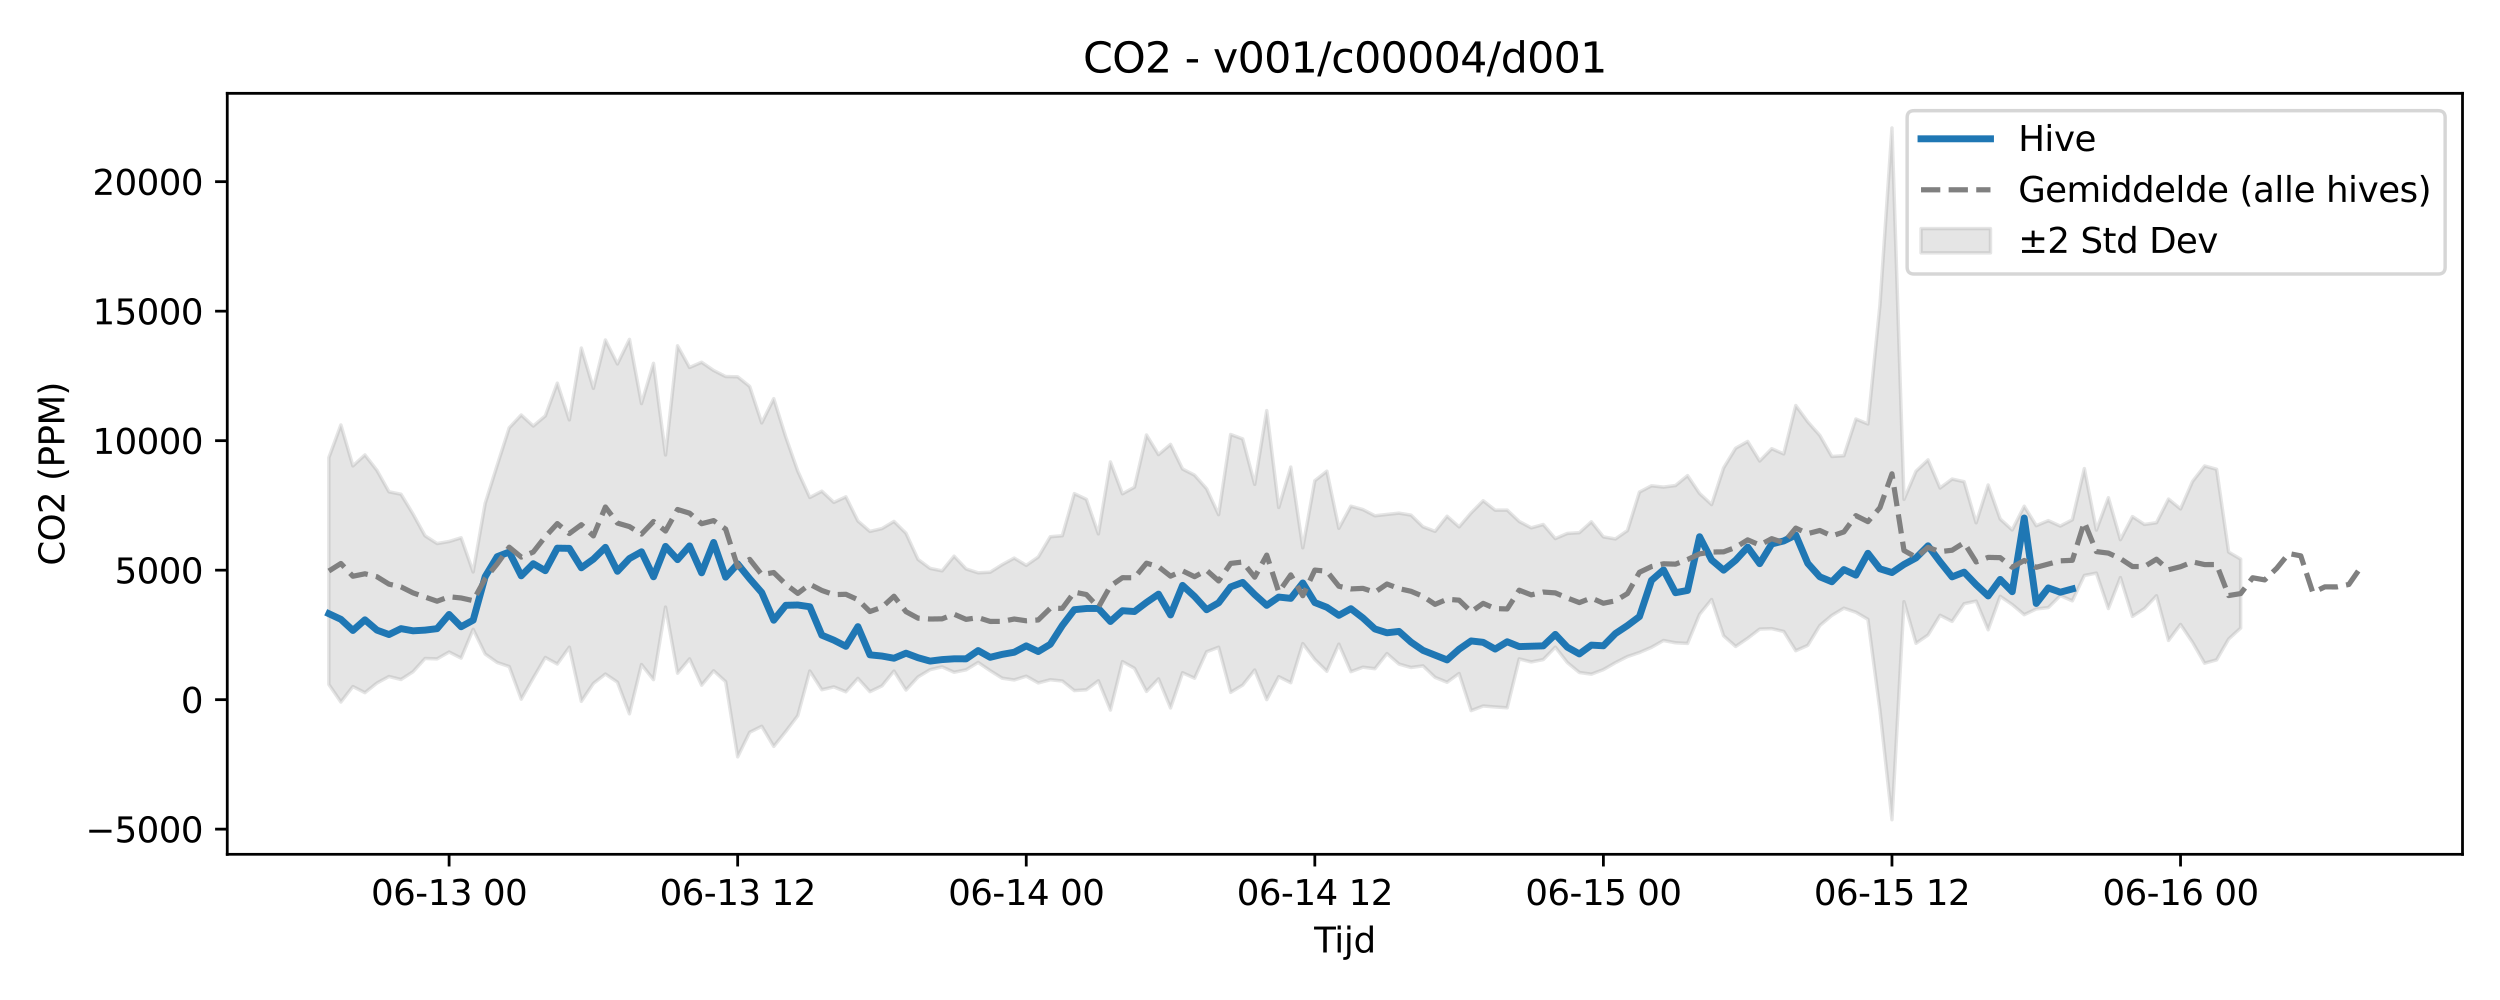 <?xml version="1.0" encoding="utf-8" standalone="no"?>
<!DOCTYPE svg PUBLIC "-//W3C//DTD SVG 1.1//EN"
  "http://www.w3.org/Graphics/SVG/1.1/DTD/svg11.dtd">
<svg xmlns:xlink="http://www.w3.org/1999/xlink" width="720pt" height="288pt" viewBox="0 0 720 288" xmlns="http://www.w3.org/2000/svg" version="1.1">
 <defs>
  <style type="text/css">*{stroke-linejoin: round; stroke-linecap: butt}</style>
 </defs>
 <g id="figure_1">
  <g id="patch_1">
   <path d="M 0 288 
L 720 288 
L 720 0 
L 0 0 
z
" style="fill: #ffffff"/>
  </g>
  <g id="axes_1">
   <g id="patch_2">
    <path d="M 65.45 246.04 
L 709.2 246.04 
L 709.2 26.88 
L 65.45 26.88 
z
" style="fill: #ffffff"/>
   </g>
   <g id="FillBetweenPolyCollection_1">
    <defs>
     <path id="m289a5d6aca" d="M 94.711 -156.21 
L 94.711 -90.876 
L 98.174 -85.814 
L 101.637 -90.27 
L 105.1 -88.515 
L 108.563 -91.281 
L 112.026 -93.169 
L 115.489 -92.301 
L 118.952 -94.54 
L 122.414 -98.354 
L 125.877 -98.241 
L 129.34 -100.216 
L 132.803 -98.455 
L 136.266 -106.754 
L 139.729 -99.647 
L 143.192 -97.194 
L 146.655 -96.03 
L 150.117 -86.638 
L 153.58 -92.728 
L 157.043 -98.654 
L 160.506 -96.758 
L 163.969 -101.617 
L 167.432 -86.011 
L 170.895 -91.162 
L 174.358 -93.873 
L 177.821 -91.527 
L 181.283 -82.415 
L 184.746 -96.61 
L 188.209 -92.25 
L 191.672 -113.165 
L 195.135 -94.117 
L 198.598 -98.247 
L 202.061 -90.668 
L 205.524 -94.824 
L 208.987 -91.667 
L 212.449 -70.025 
L 215.912 -77.105 
L 219.375 -78.826 
L 222.838 -73.033 
L 226.301 -77.326 
L 229.764 -81.9 
L 233.227 -94.753 
L 236.69 -89.359 
L 240.152 -90.175 
L 243.615 -88.765 
L 247.078 -92.623 
L 250.541 -88.799 
L 254.004 -90.46 
L 257.467 -94.729 
L 260.93 -89.267 
L 264.393 -93.043 
L 267.856 -95.125 
L 271.318 -95.951 
L 274.781 -94.386 
L 278.244 -95.094 
L 281.707 -97.216 
L 285.17 -94.846 
L 288.633 -92.675 
L 292.096 -92.169 
L 295.559 -93.253 
L 299.021 -91.318 
L 302.484 -92.23 
L 305.947 -91.872 
L 309.41 -89.106 
L 312.873 -89.343 
L 316.336 -91.931 
L 319.799 -83.498 
L 323.262 -97.453 
L 326.725 -95.531 
L 330.187 -88.867 
L 333.65 -92.489 
L 337.113 -84.114 
L 340.576 -94.251 
L 344.039 -92.673 
L 347.502 -100.279 
L 350.965 -101.599 
L 354.428 -88.6 
L 357.89 -90.69 
L 361.353 -95.039 
L 364.816 -86.505 
L 368.279 -93.111 
L 371.742 -91.373 
L 375.205 -102.642 
L 378.668 -98.077 
L 382.131 -94.677 
L 385.594 -102.485 
L 389.056 -94.556 
L 392.519 -95.847 
L 395.982 -95.41 
L 399.445 -99.769 
L 402.908 -96.746 
L 406.371 -95.76 
L 409.834 -96.229 
L 413.297 -92.921 
L 416.76 -91.501 
L 420.222 -94.04 
L 423.685 -83.333 
L 427.148 -84.666 
L 430.611 -84.392 
L 434.074 -84.155 
L 437.537 -98.231 
L 441 -97.361 
L 444.463 -98.034 
L 447.925 -101.612 
L 451.388 -97.188 
L 454.851 -94.32 
L 458.314 -93.838 
L 461.777 -95.147 
L 465.24 -97.151 
L 468.703 -98.906 
L 472.166 -100.079 
L 475.629 -101.571 
L 479.091 -103.537 
L 482.554 -102.876 
L 486.017 -102.69 
L 489.48 -111.082 
L 492.943 -115.342 
L 496.406 -104.881 
L 499.869 -101.808 
L 503.332 -104.176 
L 506.794 -106.823 
L 510.257 -106.947 
L 513.72 -106.138 
L 517.183 -100.593 
L 520.646 -102.142 
L 524.109 -107.837 
L 527.572 -110.757 
L 531.035 -112.848 
L 534.498 -111.665 
L 537.96 -109.635 
L 541.423 -83.462 
L 544.886 -51.922 
L 548.349 -114.728 
L 551.812 -102.727 
L 555.275 -105.119 
L 558.738 -110.8 
L 562.201 -109.027 
L 565.663 -114.128 
L 569.126 -114.89 
L 572.589 -106.621 
L 576.052 -116.256 
L 579.515 -113.887 
L 582.978 -110.962 
L 586.441 -112.621 
L 589.904 -113.01 
L 593.367 -116.474 
L 596.829 -114.95 
L 600.292 -122.271 
L 603.755 -122.945 
L 607.218 -112.746 
L 610.681 -121.664 
L 614.144 -110.463 
L 617.607 -112.74 
L 621.07 -116.421 
L 624.533 -103.552 
L 627.995 -108.148 
L 631.458 -102.994 
L 634.921 -96.997 
L 638.384 -97.964 
L 641.847 -103.958 
L 645.31 -107.124 
L 645.31 -126.973 
L 645.31 -126.973 
L 641.847 -129 
L 638.384 -152.854 
L 634.921 -153.804 
L 631.458 -149.363 
L 627.995 -141.427 
L 624.533 -144.27 
L 621.07 -137.47 
L 617.607 -136.958 
L 614.144 -139.222 
L 610.681 -132.564 
L 607.218 -144.661 
L 603.755 -135.33 
L 600.292 -153.053 
L 596.829 -138.306 
L 593.367 -136.493 
L 589.904 -138.059 
L 586.441 -136.603 
L 582.978 -142.207 
L 579.515 -135.382 
L 576.052 -138.537 
L 572.589 -148.33 
L 569.126 -137.431 
L 565.663 -149.275 
L 562.201 -150.034 
L 558.738 -147.462 
L 555.275 -155.562 
L 551.812 -152.287 
L 548.349 -144.189 
L 544.886 -251.158 
L 541.423 -200.111 
L 537.96 -165.897 
L 534.498 -167.327 
L 531.035 -156.754 
L 527.572 -156.527 
L 524.109 -162.604 
L 520.646 -166.506 
L 517.183 -171.218 
L 513.72 -157.275 
L 510.257 -158.775 
L 506.794 -155.239 
L 503.332 -160.866 
L 499.869 -158.917 
L 496.406 -153.259 
L 492.943 -142.679 
L 489.48 -145.888 
L 486.017 -151.028 
L 482.554 -148.176 
L 479.091 -147.72 
L 475.629 -148.097 
L 472.166 -146.282 
L 468.703 -135.204 
L 465.24 -132.785 
L 461.777 -133.38 
L 458.314 -137.726 
L 454.851 -134.586 
L 451.388 -134.373 
L 447.925 -132.884 
L 444.463 -136.946 
L 441 -135.988 
L 437.537 -137.823 
L 434.074 -141.093 
L 430.611 -141.068 
L 427.148 -143.794 
L 423.685 -140.287 
L 420.222 -136.258 
L 416.76 -139.332 
L 413.297 -134.972 
L 409.834 -136.283 
L 406.371 -139.653 
L 402.908 -140.22 
L 399.445 -139.842 
L 395.982 -139.461 
L 392.519 -141.251 
L 389.056 -142.219 
L 385.594 -135.845 
L 382.131 -152.302 
L 378.668 -149.556 
L 375.205 -130.228 
L 371.742 -153.494 
L 368.279 -141.839 
L 364.816 -169.746 
L 361.353 -148.506 
L 357.89 -161.596 
L 354.428 -162.873 
L 350.965 -139.775 
L 347.502 -147.24 
L 344.039 -151.15 
L 340.576 -152.936 
L 337.113 -160.024 
L 333.65 -157.084 
L 330.187 -162.736 
L 326.725 -147.691 
L 323.262 -145.794 
L 319.799 -154.967 
L 316.336 -134.237 
L 312.873 -144.201 
L 309.41 -145.837 
L 305.947 -133.715 
L 302.484 -133.42 
L 299.021 -127.591 
L 295.559 -125.173 
L 292.096 -127.277 
L 288.633 -125.395 
L 285.17 -123.208 
L 281.707 -123.035 
L 278.244 -124.143 
L 274.781 -127.826 
L 271.318 -123.599 
L 267.856 -124.314 
L 264.393 -126.894 
L 260.93 -134.415 
L 257.467 -137.834 
L 254.004 -135.767 
L 250.541 -134.962 
L 247.078 -137.955 
L 243.615 -144.923 
L 240.152 -143.313 
L 236.69 -146.543 
L 233.227 -144.717 
L 229.764 -152.308 
L 226.301 -162.146 
L 222.838 -173.185 
L 219.375 -166.202 
L 215.912 -176.705 
L 212.449 -179.485 
L 208.987 -179.556 
L 205.524 -181.311 
L 202.061 -183.68 
L 198.598 -182.161 
L 195.135 -188.415 
L 191.672 -156.959 
L 188.209 -183.367 
L 184.746 -171.769 
L 181.283 -190.263 
L 177.821 -183.183 
L 174.358 -190.093 
L 170.895 -176.159 
L 167.432 -187.768 
L 163.969 -167.068 
L 160.506 -177.657 
L 157.043 -168.217 
L 153.58 -165.306 
L 150.117 -168.484 
L 146.655 -164.785 
L 143.192 -154.004 
L 139.729 -143.02 
L 136.266 -123.272 
L 132.803 -133.116 
L 129.34 -132.049 
L 125.877 -131.463 
L 122.414 -133.691 
L 118.952 -139.962 
L 115.489 -145.67 
L 112.026 -146.362 
L 108.563 -152.54 
L 105.1 -156.984 
L 101.637 -153.822 
L 98.174 -165.616 
L 94.711 -156.21 
z
" style="stroke: #808080; stroke-opacity: 0.2"/>
    </defs>
    <g clip-path="url(#p15b0b7a8c0)">
     <use xlink:href="#m289a5d6aca" x="0" y="288" style="fill: #808080; fill-opacity: 0.2; stroke: #808080; stroke-opacity: 0.2"/>
    </g>
   </g>
   <g id="matplotlib.axis_1">
    <g id="xtick_1">
     <g id="line2d_1">
      <defs>
       <path id="ma105e5470d" d="M 0 0 
L 0 3.5 
" style="stroke: #000000; stroke-width: 0.8"/>
      </defs>
      <g>
       <use xlink:href="#ma105e5470d" x="129.34" y="246.04" style="stroke: #000000; stroke-width: 0.8"/>
      </g>
     </g>
     <g id="text_1">
      <!-- 06-13 00 -->
      <g transform="translate(106.86 260.638) scale(0.1 -0.1)">
       <defs>
        <path id="DejaVuSans-30" d="M 2034 4250 
Q 1547 4250 1301 3770 
Q 1056 3291 1056 2328 
Q 1056 1369 1301 889 
Q 1547 409 2034 409 
Q 2525 409 2770 889 
Q 3016 1369 3016 2328 
Q 3016 3291 2770 3770 
Q 2525 4250 2034 4250 
z
M 2034 4750 
Q 2819 4750 3233 4129 
Q 3647 3509 3647 2328 
Q 3647 1150 3233 529 
Q 2819 -91 2034 -91 
Q 1250 -91 836 529 
Q 422 1150 422 2328 
Q 422 3509 836 4129 
Q 1250 4750 2034 4750 
z
" transform="scale(0.016)"/>
        <path id="DejaVuSans-36" d="M 2113 2584 
Q 1688 2584 1439 2293 
Q 1191 2003 1191 1497 
Q 1191 994 1439 701 
Q 1688 409 2113 409 
Q 2538 409 2786 701 
Q 3034 994 3034 1497 
Q 3034 2003 2786 2293 
Q 2538 2584 2113 2584 
z
M 3366 4563 
L 3366 3988 
Q 3128 4100 2886 4159 
Q 2644 4219 2406 4219 
Q 1781 4219 1451 3797 
Q 1122 3375 1075 2522 
Q 1259 2794 1537 2939 
Q 1816 3084 2150 3084 
Q 2853 3084 3261 2657 
Q 3669 2231 3669 1497 
Q 3669 778 3244 343 
Q 2819 -91 2113 -91 
Q 1303 -91 875 529 
Q 447 1150 447 2328 
Q 447 3434 972 4092 
Q 1497 4750 2381 4750 
Q 2619 4750 2861 4703 
Q 3103 4656 3366 4563 
z
" transform="scale(0.016)"/>
        <path id="DejaVuSans-2d" d="M 313 2009 
L 1997 2009 
L 1997 1497 
L 313 1497 
L 313 2009 
z
" transform="scale(0.016)"/>
        <path id="DejaVuSans-31" d="M 794 531 
L 1825 531 
L 1825 4091 
L 703 3866 
L 703 4441 
L 1819 4666 
L 2450 4666 
L 2450 531 
L 3481 531 
L 3481 0 
L 794 0 
L 794 531 
z
" transform="scale(0.016)"/>
        <path id="DejaVuSans-33" d="M 2597 2516 
Q 3050 2419 3304 2112 
Q 3559 1806 3559 1356 
Q 3559 666 3084 287 
Q 2609 -91 1734 -91 
Q 1441 -91 1130 -33 
Q 819 25 488 141 
L 488 750 
Q 750 597 1062 519 
Q 1375 441 1716 441 
Q 2309 441 2620 675 
Q 2931 909 2931 1356 
Q 2931 1769 2642 2001 
Q 2353 2234 1838 2234 
L 1294 2234 
L 1294 2753 
L 1863 2753 
Q 2328 2753 2575 2939 
Q 2822 3125 2822 3475 
Q 2822 3834 2567 4026 
Q 2313 4219 1838 4219 
Q 1578 4219 1281 4162 
Q 984 4106 628 3988 
L 628 4550 
Q 988 4650 1302 4700 
Q 1616 4750 1894 4750 
Q 2613 4750 3031 4423 
Q 3450 4097 3450 3541 
Q 3450 3153 3228 2886 
Q 3006 2619 2597 2516 
z
" transform="scale(0.016)"/>
        <path id="DejaVuSans-20" transform="scale(0.016)"/>
       </defs>
       <use xlink:href="#DejaVuSans-30"/>
       <use xlink:href="#DejaVuSans-36" transform="translate(63.623 0)"/>
       <use xlink:href="#DejaVuSans-2d" transform="translate(127.246 0)"/>
       <use xlink:href="#DejaVuSans-31" transform="translate(163.33 0)"/>
       <use xlink:href="#DejaVuSans-33" transform="translate(226.953 0)"/>
       <use xlink:href="#DejaVuSans-20" transform="translate(290.576 0)"/>
       <use xlink:href="#DejaVuSans-30" transform="translate(322.363 0)"/>
       <use xlink:href="#DejaVuSans-30" transform="translate(385.986 0)"/>
      </g>
     </g>
    </g>
    <g id="xtick_2">
     <g id="line2d_2">
      <g>
       <use xlink:href="#ma105e5470d" x="212.449" y="246.04" style="stroke: #000000; stroke-width: 0.8"/>
      </g>
     </g>
     <g id="text_2">
      <!-- 06-13 12 -->
      <g transform="translate(189.969 260.638) scale(0.1 -0.1)">
       <defs>
        <path id="DejaVuSans-32" d="M 1228 531 
L 3431 531 
L 3431 0 
L 469 0 
L 469 531 
Q 828 903 1448 1529 
Q 2069 2156 2228 2338 
Q 2531 2678 2651 2914 
Q 2772 3150 2772 3378 
Q 2772 3750 2511 3984 
Q 2250 4219 1831 4219 
Q 1534 4219 1204 4116 
Q 875 4013 500 3803 
L 500 4441 
Q 881 4594 1212 4672 
Q 1544 4750 1819 4750 
Q 2544 4750 2975 4387 
Q 3406 4025 3406 3419 
Q 3406 3131 3298 2873 
Q 3191 2616 2906 2266 
Q 2828 2175 2409 1742 
Q 1991 1309 1228 531 
z
" transform="scale(0.016)"/>
       </defs>
       <use xlink:href="#DejaVuSans-30"/>
       <use xlink:href="#DejaVuSans-36" transform="translate(63.623 0)"/>
       <use xlink:href="#DejaVuSans-2d" transform="translate(127.246 0)"/>
       <use xlink:href="#DejaVuSans-31" transform="translate(163.33 0)"/>
       <use xlink:href="#DejaVuSans-33" transform="translate(226.953 0)"/>
       <use xlink:href="#DejaVuSans-20" transform="translate(290.576 0)"/>
       <use xlink:href="#DejaVuSans-31" transform="translate(322.363 0)"/>
       <use xlink:href="#DejaVuSans-32" transform="translate(385.986 0)"/>
      </g>
     </g>
    </g>
    <g id="xtick_3">
     <g id="line2d_3">
      <g>
       <use xlink:href="#ma105e5470d" x="295.559" y="246.04" style="stroke: #000000; stroke-width: 0.8"/>
      </g>
     </g>
     <g id="text_3">
      <!-- 06-14 00 -->
      <g transform="translate(273.078 260.638) scale(0.1 -0.1)">
       <defs>
        <path id="DejaVuSans-34" d="M 2419 4116 
L 825 1625 
L 2419 1625 
L 2419 4116 
z
M 2253 4666 
L 3047 4666 
L 3047 1625 
L 3713 1625 
L 3713 1100 
L 3047 1100 
L 3047 0 
L 2419 0 
L 2419 1100 
L 313 1100 
L 313 1709 
L 2253 4666 
z
" transform="scale(0.016)"/>
       </defs>
       <use xlink:href="#DejaVuSans-30"/>
       <use xlink:href="#DejaVuSans-36" transform="translate(63.623 0)"/>
       <use xlink:href="#DejaVuSans-2d" transform="translate(127.246 0)"/>
       <use xlink:href="#DejaVuSans-31" transform="translate(163.33 0)"/>
       <use xlink:href="#DejaVuSans-34" transform="translate(226.953 0)"/>
       <use xlink:href="#DejaVuSans-20" transform="translate(290.576 0)"/>
       <use xlink:href="#DejaVuSans-30" transform="translate(322.363 0)"/>
       <use xlink:href="#DejaVuSans-30" transform="translate(385.986 0)"/>
      </g>
     </g>
    </g>
    <g id="xtick_4">
     <g id="line2d_4">
      <g>
       <use xlink:href="#ma105e5470d" x="378.668" y="246.04" style="stroke: #000000; stroke-width: 0.8"/>
      </g>
     </g>
     <g id="text_4">
      <!-- 06-14 12 -->
      <g transform="translate(356.187 260.638) scale(0.1 -0.1)">
       <use xlink:href="#DejaVuSans-30"/>
       <use xlink:href="#DejaVuSans-36" transform="translate(63.623 0)"/>
       <use xlink:href="#DejaVuSans-2d" transform="translate(127.246 0)"/>
       <use xlink:href="#DejaVuSans-31" transform="translate(163.33 0)"/>
       <use xlink:href="#DejaVuSans-34" transform="translate(226.953 0)"/>
       <use xlink:href="#DejaVuSans-20" transform="translate(290.576 0)"/>
       <use xlink:href="#DejaVuSans-31" transform="translate(322.363 0)"/>
       <use xlink:href="#DejaVuSans-32" transform="translate(385.986 0)"/>
      </g>
     </g>
    </g>
    <g id="xtick_5">
     <g id="line2d_5">
      <g>
       <use xlink:href="#ma105e5470d" x="461.777" y="246.04" style="stroke: #000000; stroke-width: 0.8"/>
      </g>
     </g>
     <g id="text_5">
      <!-- 06-15 00 -->
      <g transform="translate(439.297 260.638) scale(0.1 -0.1)">
       <defs>
        <path id="DejaVuSans-35" d="M 691 4666 
L 3169 4666 
L 3169 4134 
L 1269 4134 
L 1269 2991 
Q 1406 3038 1543 3061 
Q 1681 3084 1819 3084 
Q 2600 3084 3056 2656 
Q 3513 2228 3513 1497 
Q 3513 744 3044 326 
Q 2575 -91 1722 -91 
Q 1428 -91 1123 -41 
Q 819 9 494 109 
L 494 744 
Q 775 591 1075 516 
Q 1375 441 1709 441 
Q 2250 441 2565 725 
Q 2881 1009 2881 1497 
Q 2881 1984 2565 2268 
Q 2250 2553 1709 2553 
Q 1456 2553 1204 2497 
Q 953 2441 691 2322 
L 691 4666 
z
" transform="scale(0.016)"/>
       </defs>
       <use xlink:href="#DejaVuSans-30"/>
       <use xlink:href="#DejaVuSans-36" transform="translate(63.623 0)"/>
       <use xlink:href="#DejaVuSans-2d" transform="translate(127.246 0)"/>
       <use xlink:href="#DejaVuSans-31" transform="translate(163.33 0)"/>
       <use xlink:href="#DejaVuSans-35" transform="translate(226.953 0)"/>
       <use xlink:href="#DejaVuSans-20" transform="translate(290.576 0)"/>
       <use xlink:href="#DejaVuSans-30" transform="translate(322.363 0)"/>
       <use xlink:href="#DejaVuSans-30" transform="translate(385.986 0)"/>
      </g>
     </g>
    </g>
    <g id="xtick_6">
     <g id="line2d_6">
      <g>
       <use xlink:href="#ma105e5470d" x="544.886" y="246.04" style="stroke: #000000; stroke-width: 0.8"/>
      </g>
     </g>
     <g id="text_6">
      <!-- 06-15 12 -->
      <g transform="translate(522.406 260.638) scale(0.1 -0.1)">
       <use xlink:href="#DejaVuSans-30"/>
       <use xlink:href="#DejaVuSans-36" transform="translate(63.623 0)"/>
       <use xlink:href="#DejaVuSans-2d" transform="translate(127.246 0)"/>
       <use xlink:href="#DejaVuSans-31" transform="translate(163.33 0)"/>
       <use xlink:href="#DejaVuSans-35" transform="translate(226.953 0)"/>
       <use xlink:href="#DejaVuSans-20" transform="translate(290.576 0)"/>
       <use xlink:href="#DejaVuSans-31" transform="translate(322.363 0)"/>
       <use xlink:href="#DejaVuSans-32" transform="translate(385.986 0)"/>
      </g>
     </g>
    </g>
    <g id="xtick_7">
     <g id="line2d_7">
      <g>
       <use xlink:href="#ma105e5470d" x="627.995" y="246.04" style="stroke: #000000; stroke-width: 0.8"/>
      </g>
     </g>
     <g id="text_7">
      <!-- 06-16 00 -->
      <g transform="translate(605.515 260.638) scale(0.1 -0.1)">
       <use xlink:href="#DejaVuSans-30"/>
       <use xlink:href="#DejaVuSans-36" transform="translate(63.623 0)"/>
       <use xlink:href="#DejaVuSans-2d" transform="translate(127.246 0)"/>
       <use xlink:href="#DejaVuSans-31" transform="translate(163.33 0)"/>
       <use xlink:href="#DejaVuSans-36" transform="translate(226.953 0)"/>
       <use xlink:href="#DejaVuSans-20" transform="translate(290.576 0)"/>
       <use xlink:href="#DejaVuSans-30" transform="translate(322.363 0)"/>
       <use xlink:href="#DejaVuSans-30" transform="translate(385.986 0)"/>
      </g>
     </g>
    </g>
    <g id="text_8">
     <!-- Tijd -->
     <g transform="translate(378.475 274.317) scale(0.1 -0.1)">
      <defs>
       <path id="DejaVuSans-54" d="M -19 4666 
L 3928 4666 
L 3928 4134 
L 2272 4134 
L 2272 0 
L 1638 0 
L 1638 4134 
L -19 4134 
L -19 4666 
z
" transform="scale(0.016)"/>
       <path id="DejaVuSans-69" d="M 603 3500 
L 1178 3500 
L 1178 0 
L 603 0 
L 603 3500 
z
M 603 4863 
L 1178 4863 
L 1178 4134 
L 603 4134 
L 603 4863 
z
" transform="scale(0.016)"/>
       <path id="DejaVuSans-6a" d="M 603 3500 
L 1178 3500 
L 1178 -63 
Q 1178 -731 923 -1031 
Q 669 -1331 103 -1331 
L -116 -1331 
L -116 -844 
L 38 -844 
Q 366 -844 484 -692 
Q 603 -541 603 -63 
L 603 3500 
z
M 603 4863 
L 1178 4863 
L 1178 4134 
L 603 4134 
L 603 4863 
z
" transform="scale(0.016)"/>
       <path id="DejaVuSans-64" d="M 2906 2969 
L 2906 4863 
L 3481 4863 
L 3481 0 
L 2906 0 
L 2906 525 
Q 2725 213 2448 61 
Q 2172 -91 1784 -91 
Q 1150 -91 751 415 
Q 353 922 353 1747 
Q 353 2572 751 3078 
Q 1150 3584 1784 3584 
Q 2172 3584 2448 3432 
Q 2725 3281 2906 2969 
z
M 947 1747 
Q 947 1113 1208 752 
Q 1469 391 1925 391 
Q 2381 391 2643 752 
Q 2906 1113 2906 1747 
Q 2906 2381 2643 2742 
Q 2381 3103 1925 3103 
Q 1469 3103 1208 2742 
Q 947 2381 947 1747 
z
" transform="scale(0.016)"/>
      </defs>
      <use xlink:href="#DejaVuSans-54"/>
      <use xlink:href="#DejaVuSans-69" transform="translate(57.959 0)"/>
      <use xlink:href="#DejaVuSans-6a" transform="translate(85.742 0)"/>
      <use xlink:href="#DejaVuSans-64" transform="translate(113.525 0)"/>
     </g>
    </g>
   </g>
   <g id="matplotlib.axis_2">
    <g id="ytick_1">
     <g id="line2d_8">
      <defs>
       <path id="m9262f361a8" d="M 0 0 
L -3.5 0 
" style="stroke: #000000; stroke-width: 0.8"/>
      </defs>
      <g>
       <use xlink:href="#m9262f361a8" x="65.45" y="238.797" style="stroke: #000000; stroke-width: 0.8"/>
      </g>
     </g>
     <g id="text_9">
      <!-- −5000 -->
      <g transform="translate(24.62 242.596) scale(0.1 -0.1)">
       <defs>
        <path id="DejaVuSans-2212" d="M 678 2272 
L 4684 2272 
L 4684 1741 
L 678 1741 
L 678 2272 
z
" transform="scale(0.016)"/>
       </defs>
       <use xlink:href="#DejaVuSans-2212"/>
       <use xlink:href="#DejaVuSans-35" transform="translate(83.789 0)"/>
       <use xlink:href="#DejaVuSans-30" transform="translate(147.412 0)"/>
       <use xlink:href="#DejaVuSans-30" transform="translate(211.035 0)"/>
       <use xlink:href="#DejaVuSans-30" transform="translate(274.658 0)"/>
      </g>
     </g>
    </g>
    <g id="ytick_2">
     <g id="line2d_9">
      <g>
       <use xlink:href="#m9262f361a8" x="65.45" y="201.502" style="stroke: #000000; stroke-width: 0.8"/>
      </g>
     </g>
     <g id="text_10">
      <!-- 0 -->
      <g transform="translate(52.087 205.302) scale(0.1 -0.1)">
       <use xlink:href="#DejaVuSans-30"/>
      </g>
     </g>
    </g>
    <g id="ytick_3">
     <g id="line2d_10">
      <g>
       <use xlink:href="#m9262f361a8" x="65.45" y="164.208" style="stroke: #000000; stroke-width: 0.8"/>
      </g>
     </g>
     <g id="text_11">
      <!-- 5000 -->
      <g transform="translate(33 168.007) scale(0.1 -0.1)">
       <use xlink:href="#DejaVuSans-35"/>
       <use xlink:href="#DejaVuSans-30" transform="translate(63.623 0)"/>
       <use xlink:href="#DejaVuSans-30" transform="translate(127.246 0)"/>
       <use xlink:href="#DejaVuSans-30" transform="translate(190.869 0)"/>
      </g>
     </g>
    </g>
    <g id="ytick_4">
     <g id="line2d_11">
      <g>
       <use xlink:href="#m9262f361a8" x="65.45" y="126.913" style="stroke: #000000; stroke-width: 0.8"/>
      </g>
     </g>
     <g id="text_12">
      <!-- 10000 -->
      <g transform="translate(26.637 130.712) scale(0.1 -0.1)">
       <use xlink:href="#DejaVuSans-31"/>
       <use xlink:href="#DejaVuSans-30" transform="translate(63.623 0)"/>
       <use xlink:href="#DejaVuSans-30" transform="translate(127.246 0)"/>
       <use xlink:href="#DejaVuSans-30" transform="translate(190.869 0)"/>
       <use xlink:href="#DejaVuSans-30" transform="translate(254.492 0)"/>
      </g>
     </g>
    </g>
    <g id="ytick_5">
     <g id="line2d_12">
      <g>
       <use xlink:href="#m9262f361a8" x="65.45" y="89.618" style="stroke: #000000; stroke-width: 0.8"/>
      </g>
     </g>
     <g id="text_13">
      <!-- 15000 -->
      <g transform="translate(26.637 93.417) scale(0.1 -0.1)">
       <use xlink:href="#DejaVuSans-31"/>
       <use xlink:href="#DejaVuSans-35" transform="translate(63.623 0)"/>
       <use xlink:href="#DejaVuSans-30" transform="translate(127.246 0)"/>
       <use xlink:href="#DejaVuSans-30" transform="translate(190.869 0)"/>
       <use xlink:href="#DejaVuSans-30" transform="translate(254.492 0)"/>
      </g>
     </g>
    </g>
    <g id="ytick_6">
     <g id="line2d_13">
      <g>
       <use xlink:href="#m9262f361a8" x="65.45" y="52.323" style="stroke: #000000; stroke-width: 0.8"/>
      </g>
     </g>
     <g id="text_14">
      <!-- 20000 -->
      <g transform="translate(26.637 56.123) scale(0.1 -0.1)">
       <use xlink:href="#DejaVuSans-32"/>
       <use xlink:href="#DejaVuSans-30" transform="translate(63.623 0)"/>
       <use xlink:href="#DejaVuSans-30" transform="translate(127.246 0)"/>
       <use xlink:href="#DejaVuSans-30" transform="translate(190.869 0)"/>
       <use xlink:href="#DejaVuSans-30" transform="translate(254.492 0)"/>
      </g>
     </g>
    </g>
    <g id="text_15">
     <!-- CO2 (PPM) -->
     <g transform="translate(18.541 162.903) rotate(-90) scale(0.1 -0.1)">
      <defs>
       <path id="DejaVuSans-43" d="M 4122 4306 
L 4122 3641 
Q 3803 3938 3442 4084 
Q 3081 4231 2675 4231 
Q 1875 4231 1450 3742 
Q 1025 3253 1025 2328 
Q 1025 1406 1450 917 
Q 1875 428 2675 428 
Q 3081 428 3442 575 
Q 3803 722 4122 1019 
L 4122 359 
Q 3791 134 3420 21 
Q 3050 -91 2638 -91 
Q 1578 -91 968 557 
Q 359 1206 359 2328 
Q 359 3453 968 4101 
Q 1578 4750 2638 4750 
Q 3056 4750 3426 4639 
Q 3797 4528 4122 4306 
z
" transform="scale(0.016)"/>
       <path id="DejaVuSans-4f" d="M 2522 4238 
Q 1834 4238 1429 3725 
Q 1025 3213 1025 2328 
Q 1025 1447 1429 934 
Q 1834 422 2522 422 
Q 3209 422 3611 934 
Q 4013 1447 4013 2328 
Q 4013 3213 3611 3725 
Q 3209 4238 2522 4238 
z
M 2522 4750 
Q 3503 4750 4090 4092 
Q 4678 3434 4678 2328 
Q 4678 1225 4090 567 
Q 3503 -91 2522 -91 
Q 1538 -91 948 565 
Q 359 1222 359 2328 
Q 359 3434 948 4092 
Q 1538 4750 2522 4750 
z
" transform="scale(0.016)"/>
       <path id="DejaVuSans-28" d="M 1984 4856 
Q 1566 4138 1362 3434 
Q 1159 2731 1159 2009 
Q 1159 1288 1364 580 
Q 1569 -128 1984 -844 
L 1484 -844 
Q 1016 -109 783 600 
Q 550 1309 550 2009 
Q 550 2706 781 3412 
Q 1013 4119 1484 4856 
L 1984 4856 
z
" transform="scale(0.016)"/>
       <path id="DejaVuSans-50" d="M 1259 4147 
L 1259 2394 
L 2053 2394 
Q 2494 2394 2734 2622 
Q 2975 2850 2975 3272 
Q 2975 3691 2734 3919 
Q 2494 4147 2053 4147 
L 1259 4147 
z
M 628 4666 
L 2053 4666 
Q 2838 4666 3239 4311 
Q 3641 3956 3641 3272 
Q 3641 2581 3239 2228 
Q 2838 1875 2053 1875 
L 1259 1875 
L 1259 0 
L 628 0 
L 628 4666 
z
" transform="scale(0.016)"/>
       <path id="DejaVuSans-4d" d="M 628 4666 
L 1569 4666 
L 2759 1491 
L 3956 4666 
L 4897 4666 
L 4897 0 
L 4281 0 
L 4281 4097 
L 3078 897 
L 2444 897 
L 1241 4097 
L 1241 0 
L 628 0 
L 628 4666 
z
" transform="scale(0.016)"/>
       <path id="DejaVuSans-29" d="M 513 4856 
L 1013 4856 
Q 1481 4119 1714 3412 
Q 1947 2706 1947 2009 
Q 1947 1309 1714 600 
Q 1481 -109 1013 -844 
L 513 -844 
Q 928 -128 1133 580 
Q 1338 1288 1338 2009 
Q 1338 2731 1133 3434 
Q 928 4138 513 4856 
z
" transform="scale(0.016)"/>
      </defs>
      <use xlink:href="#DejaVuSans-43"/>
      <use xlink:href="#DejaVuSans-4f" transform="translate(69.824 0)"/>
      <use xlink:href="#DejaVuSans-32" transform="translate(148.535 0)"/>
      <use xlink:href="#DejaVuSans-20" transform="translate(212.158 0)"/>
      <use xlink:href="#DejaVuSans-28" transform="translate(243.945 0)"/>
      <use xlink:href="#DejaVuSans-50" transform="translate(282.959 0)"/>
      <use xlink:href="#DejaVuSans-50" transform="translate(343.262 0)"/>
      <use xlink:href="#DejaVuSans-4d" transform="translate(403.564 0)"/>
      <use xlink:href="#DejaVuSans-29" transform="translate(489.844 0)"/>
     </g>
    </g>
   </g>
   <g id="line2d_14">
    <path d="M 94.711 176.746 
L 98.174 178.365 
L 101.637 181.572 
L 105.1 178.516 
L 108.563 181.48 
L 112.026 182.748 
L 115.489 181.048 
L 118.952 181.674 
L 122.414 181.478 
L 125.877 181.053 
L 129.34 176.972 
L 132.803 180.498 
L 136.266 178.613 
L 139.729 166.067 
L 143.192 160.322 
L 146.655 158.984 
L 150.117 165.834 
L 153.58 162.35 
L 157.043 164.354 
L 160.506 157.87 
L 163.969 157.93 
L 167.432 163.522 
L 170.895 161.035 
L 174.358 157.641 
L 177.821 164.528 
L 181.283 160.856 
L 184.746 158.919 
L 188.209 166.112 
L 191.672 157.368 
L 195.135 161.174 
L 198.598 157.229 
L 202.061 164.969 
L 205.524 156.232 
L 208.987 166.222 
L 212.449 162.41 
L 215.912 166.672 
L 219.375 170.652 
L 222.838 178.621 
L 226.301 174.327 
L 229.764 174.238 
L 233.227 174.745 
L 236.69 182.93 
L 240.152 184.367 
L 243.615 186.14 
L 247.078 180.478 
L 250.541 188.594 
L 254.004 188.939 
L 257.467 189.571 
L 260.93 188.119 
L 264.393 189.424 
L 267.856 190.396 
L 271.318 189.963 
L 274.781 189.735 
L 278.244 189.745 
L 281.707 187.365 
L 285.17 189.305 
L 288.633 188.457 
L 292.096 187.845 
L 295.559 186.013 
L 299.021 187.646 
L 302.484 185.548 
L 305.947 180.14 
L 309.41 175.588 
L 312.873 175.247 
L 316.336 175.237 
L 319.799 178.986 
L 323.262 175.886 
L 326.725 176.117 
L 330.187 173.502 
L 333.65 171.115 
L 337.113 177.097 
L 340.576 168.599 
L 344.039 171.781 
L 347.502 175.6 
L 350.965 173.608 
L 354.428 169.036 
L 357.89 167.733 
L 361.353 171.232 
L 364.816 174.344 
L 368.279 171.953 
L 371.742 172.328 
L 375.205 167.897 
L 378.668 173.536 
L 382.131 174.899 
L 385.594 177.211 
L 389.056 175.307 
L 392.519 177.966 
L 395.982 181.149 
L 399.445 182.243 
L 402.908 181.848 
L 406.371 184.936 
L 409.834 187.313 
L 416.76 190.055 
L 420.222 186.977 
L 423.685 184.593 
L 427.148 184.988 
L 430.611 186.933 
L 434.074 184.827 
L 437.537 186.217 
L 444.463 186.008 
L 447.925 182.713 
L 451.388 186.388 
L 454.851 188.327 
L 458.314 185.794 
L 461.777 185.988 
L 465.24 182.46 
L 468.703 180.167 
L 472.166 177.572 
L 475.629 167.144 
L 479.091 164.128 
L 482.554 170.702 
L 486.017 170.046 
L 489.48 154.583 
L 492.943 161.276 
L 496.406 164.208 
L 499.869 161.351 
L 503.332 157.569 
L 506.794 162.331 
L 510.257 156.662 
L 513.72 155.789 
L 517.183 154.088 
L 520.646 162.256 
L 524.109 166.122 
L 527.572 167.547 
L 531.035 164.044 
L 534.498 165.642 
L 537.96 159.354 
L 541.423 163.817 
L 544.886 164.896 
L 548.349 162.552 
L 551.812 160.675 
L 555.275 157.199 
L 558.738 161.801 
L 562.201 166.137 
L 565.663 164.782 
L 569.126 168.392 
L 572.589 171.624 
L 576.052 166.881 
L 579.515 170.406 
L 582.978 149.193 
L 586.441 173.796 
L 589.904 169.325 
L 593.367 170.555 
L 596.829 169.62 
L 596.829 169.62 
" clip-path="url(#p15b0b7a8c0)" style="fill: none; stroke: #1f77b4; stroke-width: 2; stroke-linecap: square"/>
   </g>
   <g id="line2d_15">
    <path d="M 94.711 164.457 
L 98.174 162.285 
L 101.637 165.954 
L 105.1 165.251 
L 108.563 166.09 
L 112.026 168.234 
L 115.489 169.015 
L 118.952 170.749 
L 125.877 173.148 
L 129.34 171.867 
L 132.803 172.215 
L 136.266 172.987 
L 139.729 166.666 
L 143.192 162.401 
L 146.655 157.593 
L 150.117 160.439 
L 153.58 158.983 
L 157.043 154.565 
L 160.506 150.792 
L 163.969 153.657 
L 167.432 151.111 
L 170.895 154.34 
L 174.358 146.017 
L 177.821 150.645 
L 181.283 151.661 
L 184.746 153.81 
L 188.209 150.192 
L 191.672 152.938 
L 195.135 146.734 
L 198.598 147.796 
L 202.061 150.826 
L 205.524 149.933 
L 208.987 152.389 
L 212.449 163.245 
L 215.912 161.095 
L 219.375 165.486 
L 222.838 164.891 
L 226.301 168.264 
L 229.764 170.896 
L 233.227 168.265 
L 236.69 170.049 
L 240.152 171.256 
L 243.615 171.156 
L 247.078 172.711 
L 250.541 176.119 
L 254.004 174.886 
L 257.467 171.718 
L 260.93 176.159 
L 264.393 178.032 
L 267.856 178.28 
L 271.318 178.225 
L 274.781 176.894 
L 278.244 178.382 
L 281.707 177.874 
L 285.17 178.973 
L 288.633 178.965 
L 292.096 178.277 
L 295.559 178.787 
L 299.021 178.546 
L 302.484 175.175 
L 305.947 175.206 
L 309.41 170.528 
L 312.873 171.228 
L 316.336 174.916 
L 319.799 168.767 
L 323.262 166.377 
L 326.725 166.389 
L 330.187 162.198 
L 333.65 163.214 
L 337.113 165.931 
L 340.576 164.407 
L 344.039 166.088 
L 347.502 164.24 
L 350.965 167.313 
L 354.428 162.263 
L 357.89 161.857 
L 361.353 166.227 
L 364.816 159.875 
L 368.279 170.525 
L 371.742 165.566 
L 375.205 171.565 
L 378.668 164.183 
L 382.131 164.511 
L 385.594 168.835 
L 389.056 169.612 
L 392.519 169.451 
L 395.982 170.564 
L 399.445 168.195 
L 402.908 169.517 
L 406.371 170.293 
L 409.834 171.744 
L 413.297 174.053 
L 416.76 172.584 
L 420.222 172.851 
L 423.685 176.19 
L 427.148 173.77 
L 430.611 175.27 
L 434.074 175.376 
L 437.537 169.973 
L 441 171.325 
L 444.463 170.51 
L 447.925 170.752 
L 451.388 172.22 
L 454.851 173.547 
L 458.314 172.218 
L 461.777 173.737 
L 465.24 173.032 
L 468.703 170.945 
L 472.166 164.82 
L 475.629 163.166 
L 479.091 162.372 
L 482.554 162.474 
L 486.017 161.141 
L 489.48 159.515 
L 492.943 158.989 
L 496.406 158.93 
L 499.869 157.638 
L 503.332 155.479 
L 506.794 156.969 
L 510.257 155.139 
L 513.72 156.294 
L 517.183 152.095 
L 520.646 153.676 
L 524.109 152.78 
L 527.572 154.358 
L 531.035 153.199 
L 534.498 148.504 
L 537.96 150.234 
L 541.423 146.213 
L 544.886 136.46 
L 548.349 158.541 
L 551.812 160.493 
L 555.275 157.659 
L 558.738 158.869 
L 562.201 158.47 
L 565.663 156.298 
L 569.126 161.839 
L 572.589 160.524 
L 576.052 160.603 
L 579.515 163.365 
L 582.978 161.416 
L 586.441 163.388 
L 593.367 161.516 
L 596.829 161.372 
L 600.292 150.338 
L 603.755 158.862 
L 607.218 159.296 
L 610.681 160.886 
L 614.144 163.158 
L 617.607 163.151 
L 621.07 161.054 
L 624.533 164.089 
L 627.995 163.212 
L 631.458 161.822 
L 634.921 162.599 
L 638.384 162.591 
L 641.847 171.521 
L 645.31 170.951 
L 648.773 166.398 
L 652.236 167.012 
L 655.698 163.666 
L 659.161 159.408 
L 662.624 160.088 
L 666.087 170.652 
L 669.55 169.021 
L 673.013 169.029 
L 676.476 168.318 
L 679.939 163.328 
L 679.939 163.328 
" clip-path="url(#p15b0b7a8c0)" style="fill: none; stroke-dasharray: 5.55,2.4; stroke-dashoffset: 0; stroke: #808080; stroke-width: 1.5"/>
   </g>
   <g id="patch_3">
    <path d="M 65.45 246.04 
L 65.45 26.88 
" style="fill: none; stroke: #000000; stroke-width: 0.8; stroke-linejoin: miter; stroke-linecap: square"/>
   </g>
   <g id="patch_4">
    <path d="M 709.2 246.04 
L 709.2 26.88 
" style="fill: none; stroke: #000000; stroke-width: 0.8; stroke-linejoin: miter; stroke-linecap: square"/>
   </g>
   <g id="patch_5">
    <path d="M 65.45 246.04 
L 709.2 246.04 
" style="fill: none; stroke: #000000; stroke-width: 0.8; stroke-linejoin: miter; stroke-linecap: square"/>
   </g>
   <g id="patch_6">
    <path d="M 65.45 26.88 
L 709.2 26.88 
" style="fill: none; stroke: #000000; stroke-width: 0.8; stroke-linejoin: miter; stroke-linecap: square"/>
   </g>
   <g id="text_16">
    <!-- CO2 - v001/c00004/d001 -->
    <g transform="translate(311.922 20.88) scale(0.12 -0.12)">
     <defs>
      <path id="DejaVuSans-76" d="M 191 3500 
L 800 3500 
L 1894 563 
L 2988 3500 
L 3597 3500 
L 2284 0 
L 1503 0 
L 191 3500 
z
" transform="scale(0.016)"/>
      <path id="DejaVuSans-2f" d="M 1625 4666 
L 2156 4666 
L 531 -594 
L 0 -594 
L 1625 4666 
z
" transform="scale(0.016)"/>
      <path id="DejaVuSans-63" d="M 3122 3366 
L 3122 2828 
Q 2878 2963 2633 3030 
Q 2388 3097 2138 3097 
Q 1578 3097 1268 2742 
Q 959 2388 959 1747 
Q 959 1106 1268 751 
Q 1578 397 2138 397 
Q 2388 397 2633 464 
Q 2878 531 3122 666 
L 3122 134 
Q 2881 22 2623 -34 
Q 2366 -91 2075 -91 
Q 1284 -91 818 406 
Q 353 903 353 1747 
Q 353 2603 823 3093 
Q 1294 3584 2113 3584 
Q 2378 3584 2631 3529 
Q 2884 3475 3122 3366 
z
" transform="scale(0.016)"/>
     </defs>
     <use xlink:href="#DejaVuSans-43"/>
     <use xlink:href="#DejaVuSans-4f" transform="translate(69.824 0)"/>
     <use xlink:href="#DejaVuSans-32" transform="translate(148.535 0)"/>
     <use xlink:href="#DejaVuSans-20" transform="translate(212.158 0)"/>
     <use xlink:href="#DejaVuSans-2d" transform="translate(243.945 0)"/>
     <use xlink:href="#DejaVuSans-20" transform="translate(280.029 0)"/>
     <use xlink:href="#DejaVuSans-76" transform="translate(311.816 0)"/>
     <use xlink:href="#DejaVuSans-30" transform="translate(370.996 0)"/>
     <use xlink:href="#DejaVuSans-30" transform="translate(434.619 0)"/>
     <use xlink:href="#DejaVuSans-31" transform="translate(498.242 0)"/>
     <use xlink:href="#DejaVuSans-2f" transform="translate(561.865 0)"/>
     <use xlink:href="#DejaVuSans-63" transform="translate(595.557 0)"/>
     <use xlink:href="#DejaVuSans-30" transform="translate(650.537 0)"/>
     <use xlink:href="#DejaVuSans-30" transform="translate(714.16 0)"/>
     <use xlink:href="#DejaVuSans-30" transform="translate(777.783 0)"/>
     <use xlink:href="#DejaVuSans-30" transform="translate(841.406 0)"/>
     <use xlink:href="#DejaVuSans-34" transform="translate(905.029 0)"/>
     <use xlink:href="#DejaVuSans-2f" transform="translate(968.652 0)"/>
     <use xlink:href="#DejaVuSans-64" transform="translate(1002.344 0)"/>
     <use xlink:href="#DejaVuSans-30" transform="translate(1065.82 0)"/>
     <use xlink:href="#DejaVuSans-30" transform="translate(1129.443 0)"/>
     <use xlink:href="#DejaVuSans-31" transform="translate(1193.066 0)"/>
    </g>
   </g>
   <g id="legend_1">
    <g id="patch_7">
     <path d="M 551.256 78.914 
L 702.2 78.914 
Q 704.2 78.914 704.2 76.914 
L 704.2 33.88 
Q 704.2 31.88 702.2 31.88 
L 551.256 31.88 
Q 549.256 31.88 549.256 33.88 
L 549.256 76.914 
Q 549.256 78.914 551.256 78.914 
z
" style="fill: #ffffff; opacity: 0.8; stroke: #cccccc; stroke-linejoin: miter"/>
    </g>
    <g id="line2d_16">
     <path d="M 553.256 39.978 
L 563.256 39.978 
L 573.256 39.978 
" style="fill: none; stroke: #1f77b4; stroke-width: 2; stroke-linecap: square"/>
    </g>
    <g id="text_17">
     <!-- Hive -->
     <g transform="translate(581.256 43.478) scale(0.1 -0.1)">
      <defs>
       <path id="DejaVuSans-48" d="M 628 4666 
L 1259 4666 
L 1259 2753 
L 3553 2753 
L 3553 4666 
L 4184 4666 
L 4184 0 
L 3553 0 
L 3553 2222 
L 1259 2222 
L 1259 0 
L 628 0 
L 628 4666 
z
" transform="scale(0.016)"/>
       <path id="DejaVuSans-65" d="M 3597 1894 
L 3597 1613 
L 953 1613 
Q 991 1019 1311 708 
Q 1631 397 2203 397 
Q 2534 397 2845 478 
Q 3156 559 3463 722 
L 3463 178 
Q 3153 47 2828 -22 
Q 2503 -91 2169 -91 
Q 1331 -91 842 396 
Q 353 884 353 1716 
Q 353 2575 817 3079 
Q 1281 3584 2069 3584 
Q 2775 3584 3186 3129 
Q 3597 2675 3597 1894 
z
M 3022 2063 
Q 3016 2534 2758 2815 
Q 2500 3097 2075 3097 
Q 1594 3097 1305 2825 
Q 1016 2553 972 2059 
L 3022 2063 
z
" transform="scale(0.016)"/>
      </defs>
      <use xlink:href="#DejaVuSans-48"/>
      <use xlink:href="#DejaVuSans-69" transform="translate(75.195 0)"/>
      <use xlink:href="#DejaVuSans-76" transform="translate(102.979 0)"/>
      <use xlink:href="#DejaVuSans-65" transform="translate(162.158 0)"/>
     </g>
    </g>
    <g id="line2d_17">
     <path d="M 553.256 54.657 
L 563.256 54.657 
L 573.256 54.657 
" style="fill: none; stroke-dasharray: 5.55,2.4; stroke-dashoffset: 0; stroke: #808080; stroke-width: 1.5"/>
    </g>
    <g id="text_18">
     <!-- Gemiddelde (alle hives) -->
     <g transform="translate(581.256 58.157) scale(0.1 -0.1)">
      <defs>
       <path id="DejaVuSans-47" d="M 3809 666 
L 3809 1919 
L 2778 1919 
L 2778 2438 
L 4434 2438 
L 4434 434 
Q 4069 175 3628 42 
Q 3188 -91 2688 -91 
Q 1594 -91 976 548 
Q 359 1188 359 2328 
Q 359 3472 976 4111 
Q 1594 4750 2688 4750 
Q 3144 4750 3555 4637 
Q 3966 4525 4313 4306 
L 4313 3634 
Q 3963 3931 3569 4081 
Q 3175 4231 2741 4231 
Q 1884 4231 1454 3753 
Q 1025 3275 1025 2328 
Q 1025 1384 1454 906 
Q 1884 428 2741 428 
Q 3075 428 3337 486 
Q 3600 544 3809 666 
z
" transform="scale(0.016)"/>
       <path id="DejaVuSans-6d" d="M 3328 2828 
Q 3544 3216 3844 3400 
Q 4144 3584 4550 3584 
Q 5097 3584 5394 3201 
Q 5691 2819 5691 2113 
L 5691 0 
L 5113 0 
L 5113 2094 
Q 5113 2597 4934 2840 
Q 4756 3084 4391 3084 
Q 3944 3084 3684 2787 
Q 3425 2491 3425 1978 
L 3425 0 
L 2847 0 
L 2847 2094 
Q 2847 2600 2669 2842 
Q 2491 3084 2119 3084 
Q 1678 3084 1418 2786 
Q 1159 2488 1159 1978 
L 1159 0 
L 581 0 
L 581 3500 
L 1159 3500 
L 1159 2956 
Q 1356 3278 1631 3431 
Q 1906 3584 2284 3584 
Q 2666 3584 2933 3390 
Q 3200 3197 3328 2828 
z
" transform="scale(0.016)"/>
       <path id="DejaVuSans-6c" d="M 603 4863 
L 1178 4863 
L 1178 0 
L 603 0 
L 603 4863 
z
" transform="scale(0.016)"/>
       <path id="DejaVuSans-61" d="M 2194 1759 
Q 1497 1759 1228 1600 
Q 959 1441 959 1056 
Q 959 750 1161 570 
Q 1363 391 1709 391 
Q 2188 391 2477 730 
Q 2766 1069 2766 1631 
L 2766 1759 
L 2194 1759 
z
M 3341 1997 
L 3341 0 
L 2766 0 
L 2766 531 
Q 2569 213 2275 61 
Q 1981 -91 1556 -91 
Q 1019 -91 701 211 
Q 384 513 384 1019 
Q 384 1609 779 1909 
Q 1175 2209 1959 2209 
L 2766 2209 
L 2766 2266 
Q 2766 2663 2505 2880 
Q 2244 3097 1772 3097 
Q 1472 3097 1187 3025 
Q 903 2953 641 2809 
L 641 3341 
Q 956 3463 1253 3523 
Q 1550 3584 1831 3584 
Q 2591 3584 2966 3190 
Q 3341 2797 3341 1997 
z
" transform="scale(0.016)"/>
       <path id="DejaVuSans-68" d="M 3513 2113 
L 3513 0 
L 2938 0 
L 2938 2094 
Q 2938 2591 2744 2837 
Q 2550 3084 2163 3084 
Q 1697 3084 1428 2787 
Q 1159 2491 1159 1978 
L 1159 0 
L 581 0 
L 581 4863 
L 1159 4863 
L 1159 2956 
Q 1366 3272 1645 3428 
Q 1925 3584 2291 3584 
Q 2894 3584 3203 3211 
Q 3513 2838 3513 2113 
z
" transform="scale(0.016)"/>
       <path id="DejaVuSans-73" d="M 2834 3397 
L 2834 2853 
Q 2591 2978 2328 3040 
Q 2066 3103 1784 3103 
Q 1356 3103 1142 2972 
Q 928 2841 928 2578 
Q 928 2378 1081 2264 
Q 1234 2150 1697 2047 
L 1894 2003 
Q 2506 1872 2764 1633 
Q 3022 1394 3022 966 
Q 3022 478 2636 193 
Q 2250 -91 1575 -91 
Q 1294 -91 989 -36 
Q 684 19 347 128 
L 347 722 
Q 666 556 975 473 
Q 1284 391 1588 391 
Q 1994 391 2212 530 
Q 2431 669 2431 922 
Q 2431 1156 2273 1281 
Q 2116 1406 1581 1522 
L 1381 1569 
Q 847 1681 609 1914 
Q 372 2147 372 2553 
Q 372 3047 722 3315 
Q 1072 3584 1716 3584 
Q 2034 3584 2315 3537 
Q 2597 3491 2834 3397 
z
" transform="scale(0.016)"/>
      </defs>
      <use xlink:href="#DejaVuSans-47"/>
      <use xlink:href="#DejaVuSans-65" transform="translate(77.49 0)"/>
      <use xlink:href="#DejaVuSans-6d" transform="translate(139.014 0)"/>
      <use xlink:href="#DejaVuSans-69" transform="translate(236.426 0)"/>
      <use xlink:href="#DejaVuSans-64" transform="translate(264.209 0)"/>
      <use xlink:href="#DejaVuSans-64" transform="translate(327.686 0)"/>
      <use xlink:href="#DejaVuSans-65" transform="translate(391.162 0)"/>
      <use xlink:href="#DejaVuSans-6c" transform="translate(452.686 0)"/>
      <use xlink:href="#DejaVuSans-64" transform="translate(480.469 0)"/>
      <use xlink:href="#DejaVuSans-65" transform="translate(543.945 0)"/>
      <use xlink:href="#DejaVuSans-20" transform="translate(605.469 0)"/>
      <use xlink:href="#DejaVuSans-28" transform="translate(637.256 0)"/>
      <use xlink:href="#DejaVuSans-61" transform="translate(676.27 0)"/>
      <use xlink:href="#DejaVuSans-6c" transform="translate(737.549 0)"/>
      <use xlink:href="#DejaVuSans-6c" transform="translate(765.332 0)"/>
      <use xlink:href="#DejaVuSans-65" transform="translate(793.115 0)"/>
      <use xlink:href="#DejaVuSans-20" transform="translate(854.639 0)"/>
      <use xlink:href="#DejaVuSans-68" transform="translate(886.426 0)"/>
      <use xlink:href="#DejaVuSans-69" transform="translate(949.805 0)"/>
      <use xlink:href="#DejaVuSans-76" transform="translate(977.588 0)"/>
      <use xlink:href="#DejaVuSans-65" transform="translate(1036.768 0)"/>
      <use xlink:href="#DejaVuSans-73" transform="translate(1098.291 0)"/>
      <use xlink:href="#DejaVuSans-29" transform="translate(1150.391 0)"/>
     </g>
    </g>
    <g id="patch_8">
     <path d="M 553.256 72.835 
L 573.256 72.835 
L 573.256 65.835 
L 553.256 65.835 
z
" style="fill: #808080; fill-opacity: 0.2; stroke: #808080; stroke-opacity: 0.2; stroke-linejoin: miter"/>
    </g>
    <g id="text_19">
     <!-- ±2 Std Dev -->
     <g transform="translate(581.256 72.835) scale(0.1 -0.1)">
      <defs>
       <path id="DejaVuSans-b1" d="M 2944 4013 
L 2944 2803 
L 4684 2803 
L 4684 2272 
L 2944 2272 
L 2944 1063 
L 2419 1063 
L 2419 2272 
L 678 2272 
L 678 2803 
L 2419 2803 
L 2419 4013 
L 2944 4013 
z
M 678 531 
L 4684 531 
L 4684 0 
L 678 0 
L 678 531 
z
" transform="scale(0.016)"/>
       <path id="DejaVuSans-53" d="M 3425 4513 
L 3425 3897 
Q 3066 4069 2747 4153 
Q 2428 4238 2131 4238 
Q 1616 4238 1336 4038 
Q 1056 3838 1056 3469 
Q 1056 3159 1242 3001 
Q 1428 2844 1947 2747 
L 2328 2669 
Q 3034 2534 3370 2195 
Q 3706 1856 3706 1288 
Q 3706 609 3251 259 
Q 2797 -91 1919 -91 
Q 1588 -91 1214 -16 
Q 841 59 441 206 
L 441 856 
Q 825 641 1194 531 
Q 1563 422 1919 422 
Q 2459 422 2753 634 
Q 3047 847 3047 1241 
Q 3047 1584 2836 1778 
Q 2625 1972 2144 2069 
L 1759 2144 
Q 1053 2284 737 2584 
Q 422 2884 422 3419 
Q 422 4038 858 4394 
Q 1294 4750 2059 4750 
Q 2388 4750 2728 4690 
Q 3069 4631 3425 4513 
z
" transform="scale(0.016)"/>
       <path id="DejaVuSans-74" d="M 1172 4494 
L 1172 3500 
L 2356 3500 
L 2356 3053 
L 1172 3053 
L 1172 1153 
Q 1172 725 1289 603 
Q 1406 481 1766 481 
L 2356 481 
L 2356 0 
L 1766 0 
Q 1100 0 847 248 
Q 594 497 594 1153 
L 594 3053 
L 172 3053 
L 172 3500 
L 594 3500 
L 594 4494 
L 1172 4494 
z
" transform="scale(0.016)"/>
       <path id="DejaVuSans-44" d="M 1259 4147 
L 1259 519 
L 2022 519 
Q 2988 519 3436 956 
Q 3884 1394 3884 2338 
Q 3884 3275 3436 3711 
Q 2988 4147 2022 4147 
L 1259 4147 
z
M 628 4666 
L 1925 4666 
Q 3281 4666 3915 4102 
Q 4550 3538 4550 2338 
Q 4550 1131 3912 565 
Q 3275 0 1925 0 
L 628 0 
L 628 4666 
z
" transform="scale(0.016)"/>
      </defs>
      <use xlink:href="#DejaVuSans-b1"/>
      <use xlink:href="#DejaVuSans-32" transform="translate(83.789 0)"/>
      <use xlink:href="#DejaVuSans-20" transform="translate(147.412 0)"/>
      <use xlink:href="#DejaVuSans-53" transform="translate(179.199 0)"/>
      <use xlink:href="#DejaVuSans-74" transform="translate(242.676 0)"/>
      <use xlink:href="#DejaVuSans-64" transform="translate(281.885 0)"/>
      <use xlink:href="#DejaVuSans-20" transform="translate(345.361 0)"/>
      <use xlink:href="#DejaVuSans-44" transform="translate(377.148 0)"/>
      <use xlink:href="#DejaVuSans-65" transform="translate(454.15 0)"/>
      <use xlink:href="#DejaVuSans-76" transform="translate(515.674 0)"/>
     </g>
    </g>
   </g>
  </g>
 </g>
 <defs>
  <clipPath id="p15b0b7a8c0">
   <rect x="65.45" y="26.88" width="643.75" height="219.16"/>
  </clipPath>
 </defs>
</svg>
